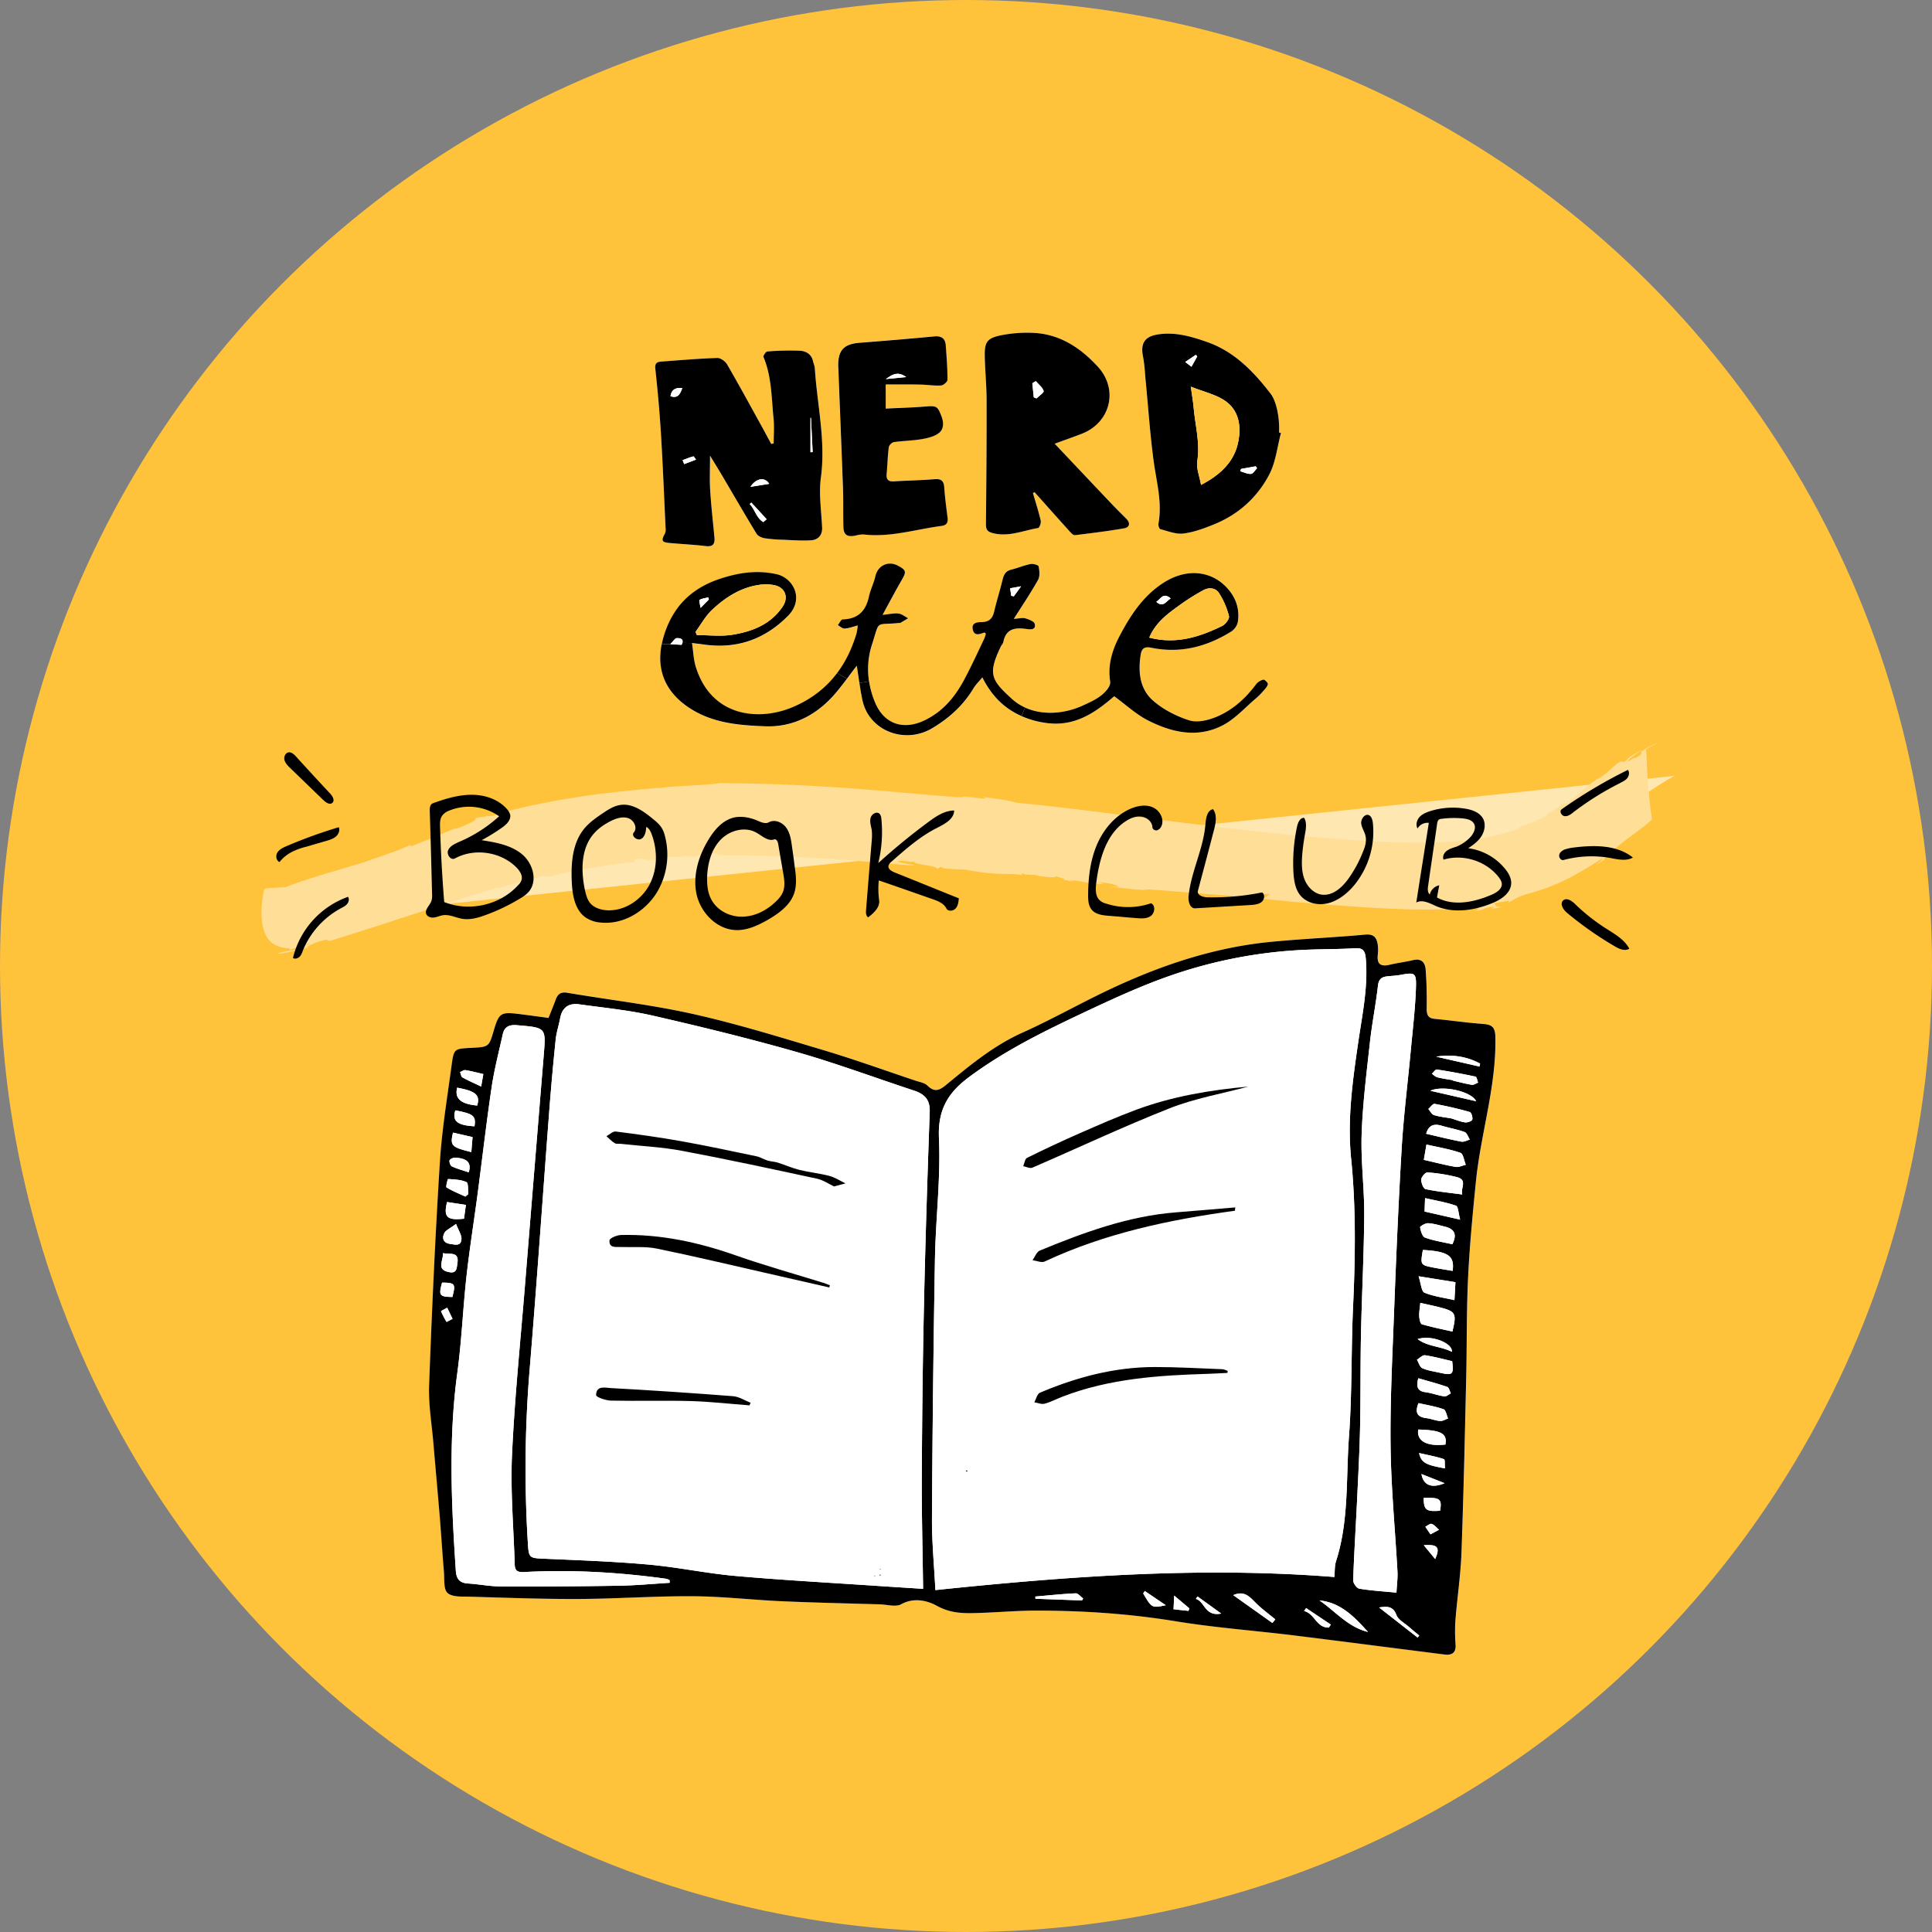 <svg xmlns="http://www.w3.org/2000/svg" viewBox="0 0 1688 1688"><rect x="0" y="0" width="1688" height="1688" fill="#808080" stroke="none"/><defs><style>.cls-6{fill:#ffc23b}.cls-3{fill:#ffdf98}.cls-4,.cls-7{fill:#fff}.cls-5,.cls-6,.cls-7{fill-rule:evenodd}</style></defs><g id="Layer_2" data-name="Layer 2"><g id="Layer_3" data-name="Layer 3"><circle cx="844" cy="844" r="844" fill="#ffc23b"/><path d="M229.76 806.49C303 786.69 372.89 755.76 446.39 737c245.63-62.71 502.38 15 755.35 30.85 52.33 3.28 107 3.45 154.4-19.05 38.64-18.36 69.26-50.37 106.79-70.9" fill="#ffe7b1"/><path class="cls-3" d="M241.93 833.16c4.31.29 11.16-1.46 17.56-3.16a50.61 50.61 0 00-8.16.87 75.26 75.26 0 00-9.4 2.29zM259.63 830h.09l-.23.06zM1441.85 650.81c-1.59 1-3.43 2-5.18 3.16 1.71-1.03 3.53-2.05 5.18-3.16z"/><path class="cls-3" d="M554.11 753.21l.67-2.49c7.28-.82 8.41-.25 9.39.26s1.81 1 8.54.13c2.49-1.9 8.12-2.28 13.68-2.45s11.08.14 13.37-.91c-.09.27 6.56 0 6.19 1.08 1-1 2.68-1.18 4.66-1.22a45.07 45.07 0 006.34-.14c1.51-.56-1.13-.52-2.3-1l9.63-1c3.79.47 4.74 1.52.65 1.85 6.29-.12 18.6 0 33.94.2s33.77.94 52.29 2.07l13.85.82 13.62 1c8.92.58 17.52 1.37 25.37 2s15 1.31 21 1.8l14.4 1.14c-3.4-1.78-12-1.6-15-4.07 7.39-.56 10.67 1.39 14 .45 2.47 3.54 15.92 2.39 21.08 6.27l2.29-1.6 3.5 1.53c16.11.83 18 .82 19.35 1.05s2.25.69 16.44 2.61c16.51 1.77 24.66.21 33.73 2.36-1.36-.2-4.86-1.8-.52-1.71.52 1.71 11.54.35 13.42 2.24 4.2.33 17.79 2.4 13.47-.43 2.17 1.41 14.24 3.49 6.89 3.47 4.08.62 8 1.47 11 1.39l-5.18-1.32c13.89 1.56 21.2 4.29 30.5 3.54l-5-1.57c8.31 1 15.27 1.78 18.23 4.39l-8.61-.5c13.75 1.83 22.1 2.82 33.74 3.22l-4.09-.62c7.45-.08 30.42 2 53.33 3.84 11.46.89 22.89 1.76 32.34 2.27s16.9.73 20.37.43l-6.07-2.41c3.95 0 7.9-.06 11.86-.13-1.38-.17-6.26 4.89-7.36 4.2l14 1.39 9.92 1 11.49 1 12.72 1.12 13.67 1c4.68.34 9.45.77 14.29 1.06l14.61.94c19.5 1.3 39.47 2 56.16 1.93 4.18 0 8.17-.13 11.86-.18l10.26-.4c6.25-.38 11.14-.59 14.28-.84 10.18-.14 2.12 2.49 2 2.77 6.14-.94 7.43-1.63 8.48-2.13s1.89-.88 7.15-1.56c1.46-.06 1.37.26.71.72a12.4 12.4 0 01-2.68 1.16c2.3-.4 4.55-.72 6.25-1s2.87-.54 3-1c-5.9.44-3.8-2.08-6.45-3l6.71-1.11 3.36-.58 3.36-.69-.31 1.43c1.5-.31 3.22-1.63 6.18-3.14a55.26 55.26 0 015.52-2.52c1.12-.43 2.36-.85 3.73-1.26s2.86-.83 4.5-1.27a178.21 178.21 0 0033.14-13 302.81 302.81 0 0029.86-17.84c.16.85-3.34 3.87-7.11 6.81l4.42-2.87a28.6 28.6 0 014.38-2.48c-2.61.92-.82-.58 1.14-2.08s4-3 2.15-2.07c11.2-11.83 28.4-21.49 37.52-30.74-.2-.75-.75-4.67-1.42-10.23s-1.39-12.69-2-19.94-1-14.56-1.18-20.23-.44-9.81-.89-10.56a89.22 89.22 0 019.65-5.1c-.73-.06-3.18 1-6 2.42a54.13 54.13 0 00-7.72 4.78l.28 2c-2.32 1.6-3.51 2.48-4.35 2.92a3 3 0 01-1.5.51 3.62 3.62 0 00-1.52.41 28 28 0 00-4.27 2.64c-.64-.46.91-2.16 3.71-4.32 1.38-1.08 3-2.29 4.8-3.53s3.76-2.48 5.64-3.68c-1.73 1-3.49 2-5.19 2.92s-3.24 1.86-4.68 2.74a35.23 35.23 0 00-3.71 2.56 8.71 8.71 0 00-2.14 2.44c-6.3 3.6-.46-2-7.91 2.46-2.36 2-5 4.42-7.61 6.78a50.94 50.94 0 01-8.45 6.3l-.06-.29c-1.77 1.07-3.32 2.1-4.78 3.13s-2.81 2.08-4.06 3.08c-2.47 2-4.69 4-6.78 5.91s-4.21 3.82-6.47 5.55c-1.14.88-2.34 1.75-3.62 2.61s-2.63 1.6-4.11 2.38l.89-1.23a27.43 27.43 0 00-3.71 2.12c-1.36.84-2.86 1.85-4.44 2.91s-3.26 2.08-5 3.11c-.86.49-1.74 1-2.63 1.45s-1.79.82-2.69 1.18c2.07-.79 4.32-.78.31 1.65-1 .43-2 .91-3 1.31s-1.82.78-2.68 1.18-1.67.78-2.46 1.18-1.59.68-2.36 1c-1.54.65-3 1.28-4.48 1.84a15.34 15.34 0 01-2.27.7c-.77.19-1.55.36-2.35.51-1.73 1.17-3.43 2.44-5.28 3.49-1.86.55-4 1.3-6.53 2l-4 1.1c-1.43.37-2.89.84-4.5 1.17-3.2.7-6.61 1.59-10.41 2.22-1.89.33-3.79.77-5.83 1.06l-6.24.94c-8.6 1.14-18.16 2-28.34 2.46s-21 .46-32 .21-22.15-.76-33.09-1.44c-5.44-.33-10.78-.59-16-1l-15-1.08c-4.82-.33-9.44-.72-13.79-1.09l-12.22-1c-7.56-.65-13.85-1.31-18.46-1.75l1.47-.09c-28.08-2.58-71-7.71-114.33-13.33-21.67-2.77-43.49-5.58-63.57-8s-38.47-4.49-53.28-5.84a123.61 123.61 0 00-15.31-3.11c-5.47-.82-11-1.49-15.76-2.27 5.23 1.25 3.29 2.07-.84 1.51-7.26-.93-11-1.31-13.06-1.43s-2.29 0-2.58.14c-.57.29-1.2.68-16-.66-17.07-1.11-58.11-5.42-99.1-8l-15.32-.89-7.55-.44-7.45-.32-14.39-.64c-4.67-.17-9.19-.26-13.51-.4l-12.3-.36-10.82-.13-9-.16c-2.68-.06-5-.1-6.94-.1-4.13.67-8.51 1.12-13 1.44-2.26.15-4.55.28-6.85.39s-4.62.29-6.94.42c-9.27.57-18.5.9-26.56 2.35l1.59-.64c-8.67 1-37.72 3.17-67 7.46l-21.7 3.47c-7 1.3-13.75 2.65-19.89 3.84l-4.48.89c-1.45.3-2.85.66-4.21 1l-7.53 1.79c-4.59 1.11-8.28 2-10.74 2.73l2.75-.34c-4.27 1.33-7.32 2.27-9.75 2.87a43.55 43.55 0 01-5.93 1.07 81.16 81.16 0 00-13.24 2c1.23.93-1.75 2.73-5.65 4.6a112.28 112.28 0 01-11.51 4.7v-.57c-4.06 1.51-10.64 4.21-17.79 7.21-3.57 1.51-7.32 3.06-11 4.55s-7.25 2.93-10.57 4.14l.09-1.43c-10.71 5.16-31.67 11.88-39.5 14.77-9.12 2.91-20.8 6.23-33.09 9.94s-25.18 7.75-36.88 12.3c-5.52.3-11 .69-16.49.91l-2.15 1s-.77 3.18-1.42 8a85.43 85.43 0 00-.74 17.67c1 12.84 6.18 25.89 24.41 25.75l-.16 1.44 6.57-2.14c8.14-1.72 11.27-4.4 11.15-2.95l-5.42 1.61-5.38 1.6c8.09-2 2.73.32-.11 2 3.37-.87 6.67-1.67 9.41-2.12 1.41-1-1.31-.17-2.63-.06 4.12-1.79 9.69-4.81 15-5.89 8.06-2.5 1.17 1.88 10.59-1 49.61-15.32 95.79-31.6 143.09-45.41 1.23.22-.06.57-1.36 1.19 3.53-1.13 7-2.28 10.35-3.23l10-2.82c6.58-1.69 13-3.29 19.47-5.14a13.13 13.13 0 016.12.65c-.6-.16 3.62-1.23 10.32-2.75l5.44-1.22c1.95-.43 4-.89 6.18-1.25l13.65-2.45c2.34-.4 4.68-.87 7-1.2l6.87-1 12.29-1.72c7.27-.96 12.29-1.39 12.6-1.37z"/></g><g id="Layer_1-2" data-name="Layer 1"><path class="cls-4" d="M973.52 608.29c10.25 7.48 19 15.76 29.35 21 21.08 10.79 43.74 15.94 66 4.14 10.4-5.52 18.74-15 27.92-22.72a69.91 69.91 0 006.91-6.86c1.64-1.86 3.58-3.84 4.14-6.08.26-1-2.76-4.15-3.83-3.94a11.22 11.22 0 00-6.38 3.86c-9.25 12.5-20.63 22.74-34.83 28.64-7.23 3-16.77 5.21-23.74 3-11.36-3.62-22.89-9.57-31.77-17.45-11.39-10.11-12.94-24.91-10.57-39.81.93-5.87 3.47-7.38 9.57-6.13 25.11 5.11 48.23-.92 69.62-14.26a13.41 13.41 0 005.63-8.17c2-11.81-1.94-22.22-10.17-30.72-14-14.44-34.76-15.93-53.51-4.39-18.46 11.36-29.77 28.62-39.55 47.21-6.57 12.5-10.49 25.45-8.26 39.83.33 2.08-1 4.88-2.4 6.7-5.51 7.14-13.18 10.42-21.4 14.19-20.31 9.36-45.52 9.22-61.9-5.55-18.53-16.71-21.35-22-9.79-46.08.6-1.25 1.83-2.34 2.08-3.63 2.29-12 10.55-12.91 20.47-11.48 3.23.47 8.34.88 7-4.51-.53-2.2-5.2-3.94-8.29-4.81-2.54-.7-5.54.18-10 .46 7.82-12.39 15-23 21.2-34.1 1.74-3.13 1.23-7.95.49-11.75-.23-1.17-4.86-2.51-7.13-2.05-5.7 1.13-11.13 3.51-16.79 4.88-4.91 1.18-6.56 4.39-7.63 8.85-2.23 9.3-5.15 18.44-7.32 27.75-1.42 6.07-4.39 9.12-10.9 9.24-3.69.08-9.09.4-7.83 6.34 1.32 6.21 6 4.22 10 2.78.26-.1.73.4 1.43.81A29.52 29.52 0 01860 558c-5.66 11.79-11.09 23.71-17.21 35.26-8 15.11-18.35 27.93-34.3 35.85-18.92 9.39-36.22 3.79-44.17-15.85-6.62-16.35-7.8-33.56-2.36-50.23 7.12-21.83 1.94-16.48 24-18.71.24 0 .53.11.7 0 2.3-1.35 4.57-2.72 6.86-4.09-2.79-1.42-5.48-3.73-8.38-4-4.11-.45-8.38.59-14 1.12 6.17-11.27 11.26-20.95 16.73-30.42 4.22-7.28 4-8.67-3.35-12.56-8.62-4.56-17.57-.06-19.66 9.28-1.36 6.11-4.4 11.84-5.7 18-2.7 12.6-9.76 19.3-22.9 19.7-1.44 0-2.78 3.27-4.16 5 1.95 1 3.95 3 5.85 3 3.57-.17 7.09-1.55 11.57-2.65a64.23 64.23 0 01-1.15 6.94c-8.85 29.89-26.58 52-55.8 64.37-29.45 12.43-71.18 8.65-84.63-35.59-1.92-6.29-2.12-13.07-3.23-20.43 4.39.55 7.14.84 9.88 1.25 28.85 4.2 53.33-4.25 73.86-24.93 14.6-14.71 4.76-33.18-10-36.46-17.18-3.82-33.2-1.35-49.54 4.09-24.71 8.24-40.74 23.93-48.64 49.06-9.44 30.07 1.79 52.22 26.48 66.33 19.24 11 40.74 12.56 61.72 13.37 25.43 1 46.56-10.63 62.81-30.35 6-7.31 11.58-15 17.33-22.53 1.63 10.08 2.79 20.22 4.93 30.14 5.77 26.83 36.9 38.63 60.68 24.62 15-8.83 27.43-20.17 36.46-35.17 1.93-3.19 4.72-5.87 7.61-9.41 11.89 23.65 30 35.79 54.82 39.64 25.83 3.88 44.18-9.33 60.41-23.35zm-353.15-210.2c4 6.64 7.29 11.88 10.43 17.2 10.06 17 20 34.21 30.25 51.12 1.22 2 4.43 3.39 6.94 3.83a124.87 124.87 0 0016.08 1.38c8.15.35 16.34 1 24.45.5 6.89-.43 10.06-5.19 9.78-11.18-.68-14.53-3-29.35-1.08-43.57 4.37-32.44-3.34-63.88-5.31-95.76-.13-2.06-1.14-4.05-1.59-6.11-1.33-6-6.11-8.75-11.24-9a238.35 238.35 0 00-28.65.63c-1.29.09-3.8 3.79-3.36 4.82 7.22 17.2 7 35.6 8.79 53.62.73 7.23.12 14.59.12 21.89l-2.16.45c-2.94-5.48-5.82-10.91-8.82-16.36-9.84-17.79-19.53-35.67-29.75-53.24-1.57-2.7-5.73-5.65-8.59-5.55-16.35.55-32.68 1.95-49 3.17-3.69.27-5.58 1.51-5.07 6.25 2 18.84 3.75 37.73 4.9 56.63 1.68 27.58 2.78 55.19 4.07 82.78a9 9 0 01-.59 4.59c-3.46 6.29-2.85 7.64 4.44 8.27 10.46.91 21 1.44 31.38 2.67 6.43.75 8-2.19 7.43-7.66-1.28-13.74-2.87-27.46-3.72-41.24-.6-9.4-.13-18.87-.13-30.13zm282.1 32.71l1.4-.85c10.36 11.61 20.69 23.23 31.12 34.78 1.12 1.25 2.94 3 4.24 2.81 14.35-1.75 28.72-3.48 42.95-6 4.83-.85 5.55-4.6 1.83-8.36-4.11-4.16-8.3-8.25-12.33-12.49-16.35-17.21-32.64-34.48-50.21-53.05 9.38-3.44 16.58-5.93 23.68-8.7 25.12-9.78 32.24-38.63 14.1-58.48-15.37-16.8-33.68-28.86-57.27-29.7a116.59 116.59 0 00-27.72 2.24c-11.78 2.46-14 5.88-13.86 17.77.2 13 1.56 26 1.59 38.94.08 35.77-.18 71.54-.57 107.31 0 4.56.31 7.2 5.51 8.62 14 3.84 26.83-2.11 40.06-4.31 1.16-.2 2.77-4.49 2.31-6.46-1.89-8.1-4.49-16.05-6.83-24.07zm216.71-52.52l-1.7-.46c.68-12.3-2.2-27.19-7.28-33.79-15-19.5-31.81-37-55.8-45.34-14-4.86-28.16-9-43.26-6.43-11.23 1.89-14.75 7.94-12.48 19.26 1.42 7.06 1.64 14.35 2.35 21.55 2.25 23.22 3.83 46.54 6.93 69.65 2.45 18.26 7.65 36.17 4.19 54.88-.27 1.48.73 4.45 1.66 4.69 6.67 1.71 13.68 4.61 20.19 3.82 9.09-1.11 18.09-4.48 26.69-8 21.34-8.66 37.93-23.6 48.37-43.75 5.64-10.83 6.9-23.97 10.14-36.08zM773.84 335.9c10.76 0 20.76-.12 30.76.05 5.84.1 11.71 1.13 17.5.74 2.07-.14 5.64-3.24 5.63-5 0-10-.79-20.06-1.53-30.07-.45-6.05-3.81-8.36-10-7.78q-32.46 3-65 5.53c-13.9 1.06-19.11 6.36-18.93 20.09 0 1.4.12 2.81.17 4.21 1.36 34.55 2.81 69.1 4 103.65.39 11 .05 22 .34 33 .18 6.8 3.31 8.91 10 7.62 2.74-.53 5.62-1.25 8.33-1 23 2.53 45-4.61 67.37-7.53 4.58-.6 5.84-3 5.31-7.25-1.11-8.8-2.3-17.6-2.91-26.43-.4-5.76-2.71-7.59-8.45-7.14-11.88.95-23.8 1.16-35.7 1.88-5.12.3-6.6-1.95-6.15-6.72.72-7.68.86-15.42 1.84-23.07.22-1.72 2.72-4.24 4.45-4.5 8.09-1.17 16.36-1.21 24.4-2.6 5.32-.93 11.31-2.31 15.25-5.6s4.17-8.6 1.85-14.6c-3-7.77-3.89-9.17-12.63-8.41-11.7 1-23.46 1.3-36 1.94z"/><path d="M1103.93 593.83c1.07-.19 4.09 2.94 3.83 3.94-.55 2.25-2.47 4.24-4.13 6.08a63.92 63.92 0 01-6.92 6.85c-9.18 7.78-17.51 17.21-27.9 22.74-22.22 11.79-44.88 6.63-66-4.13-10.28-5.27-19.09-13.56-29.33-21-16.25 14-34.56 27.23-60.43 23.21a79.67 79.67 0 01-20.56-5.86l3.13-7.44c15.4 7 34.53 5.53 50.56-1.84 8.21-3.8 15.88-7.08 21.37-14.22 1.43-1.81 2.76-4.61 2.43-6.67-2.25-14.41 1.69-27.38 8.25-39.87 9.77-18.57 21.08-35.82 39.54-47.2 18.75-11.54 39.54-10.06 53.5 4.38 8.26 8.51 12.12 18.94 10.21 30.73a13.51 13.51 0 01-5.64 8.18c-21.41 13.34-44.51 19.38-69.64 14.26-6.08-1.25-8.62.26-9.58 6.12-2.36 14.92-.81 29.7 10.57 39.83 8.88 7.85 20.42 13.82 31.8 17.43 7 2.25 16.51 0 23.73-3 14.19-5.89 25.57-16.13 34.82-28.63a11.39 11.39 0 016.39-3.89zm-36-47c2.8-1.4 6.41-6.23 5.82-8.52a69 69 0 00-8.7-20.15c-2.94-4.5-8.69-5.34-13.85-2.4a196.59 196.59 0 00-17.83 11c-11.32 8.18-23.18 15.91-29.26 30.32 23.21 6.05 43.89-.47 63.82-10.23zm-45.1-24c-6.67-5.6-8.59.37-12.57 3 6.05 5.32 8.33-.32 12.57-3.01z"/><path d="M907.46 494.85c.74 3.8 1.25 8.63-.48 11.76-6.23 11.13-13.37 21.7-21.22 34.12 4.49-.3 7.48-1.18 10-.48 3.09.88 7.77 2.62 8.29 4.83 1.33 5.38-3.8 5-7 4.49-9.91-1.43-18.16-.55-20.45 11.46-.26 1.33-1.47 2.4-2.1 3.65-11.53 24.1-8.73 29.37 9.8 46.1a43.74 43.74 0 0011.35 7.4l-3.13 7.44c-14.59-6.33-25.94-17.24-34.23-33.78-2.91 3.53-5.71 6.22-7.63 9.39-9 15-21.48 26.35-36.48 35.19-23.76 14-54.9 2.21-60.65-24.61-1.07-5-1.91-10.06-2.65-15.11l8.44-1.33a80.35 80.35 0 005 17.84c7.92 19.64 25.24 25.24 44.14 15.84 16-7.92 26.31-20.74 34.31-35.85 6.12-11.53 11.57-23.47 17.21-35.26a25.38 25.38 0 001.36-4.46c-.7-.41-1.14-.92-1.44-.81-4 1.43-8.69 3.42-10-2.8-1.26-5.94 4.12-6.27 7.81-6.34 6.52-.11 9.51-3.17 10.91-9.25 2.17-9.28 5.08-18.42 7.33-27.75 1.07-4.45 2.73-7.66 7.63-8.84 5.63-1.36 11.09-3.76 16.76-4.86 2.26-.48 6.9.85 7.12 2.02zM885.79 521c2.07-2.88 4.17-5.71 6.38-8.73-3.61.62-6.27 1.1-9.62 1.69.3 2.06.63 4.35 1 6.63.73.09 1.45.24 2.24.41z"/><path d="M793.45 540.18c-2.28 1.36-4.53 2.72-6.85 4.09-.15.11-.44 0-.7 0-22.07 2.21-16.87-3.1-24 18.71a69.32 69.32 0 00-2.61 32.39l-8.44 1.33c-.77-5-1.47-10.06-2.28-15.07q-4.31 5.64-8.57 11.37l-8.66-4.9c7.51-9.91 13.08-21.56 17-34.6a68 68 0 001.14-7c-4.5 1.11-8 2.51-11.57 2.69-1.88.08-3.91-1.91-5.86-3 1.4-1.73 2.73-4.94 4.16-5 13.16-.37 20.2-7.11 22.92-19.68 1.29-6.12 4.31-11.86 5.68-18 2.1-9.32 11.05-13.82 19.67-9.29 7.37 3.91 7.56 5.31 3.36 12.57-5.49 9.47-10.58 19.16-16.73 30.44 5.6-.56 9.87-1.59 14-1.15 2.89.37 5.58 2.66 8.34 4.1z"/><path d="M731.37 588.08L740 593c-2.88 3.79-5.75 7.55-8.77 11.2-16.25 19.71-37.4 31.36-62.83 30.36-21-.81-42.48-2.39-61.72-13.37-22.47-12.86-33.82-32.36-28.52-58.48l7.41.11c5 .29 7.48.44 9.91.55a10.48 10.48 0 00.67-1.66l8.47.12c1.11 7.36 1.33 14.18 3.21 20.45 13.48 44.25 55.19 48 84.63 35.59 16.54-6.95 29.29-17.01 38.91-29.79z"/><path d="M678.42 501.67c14.74 3.28 24.58 21.78 10 36.48-20.52 20.67-45 29.11-73.87 24.91-2.73-.41-5.49-.7-9.88-1.25l-8.47-.12c1.06-3.68-2.18-4.31-5-4.16-1.51.07-2.91 2.69-5.56 5.27l-7.41-.11a77.75 77.75 0 012-7.85c7.92-25.13 23.95-40.83 48.64-49.08 16.35-5.42 32.38-7.88 49.55-4.09zM683.8 530c5.56-8.29 2.14-17.06-7.78-18.83a38.79 38.79 0 00-11.12-.37c-17 2-30.77 10.8-42.78 22.07-5.79 5.42-9.69 12.75-14.45 19.24.41.92.78 1.84 1.18 2.76 10.39 0 21 1.33 31.06-.29 17.28-2.83 33.39-8.99 43.89-24.58zm-64.48-6.19c-.19-.63-.37-1.25-.52-1.88-2.58.66-5.38.92-7.63 2.17-.62.37.41 3.65.89 7 3.42-3.45 5.34-5.37 7.26-7.32z"/><path class="cls-5" d="M620.37 398.09c0 11.26-.47 20.73.11 30.13.85 13.78 2.44 27.5 3.72 41.24.52 5.47-1 8.41-7.43 7.66-10.42-1.23-20.92-1.76-31.38-2.67-7.29-.63-7.9-2-4.44-8.27a9 9 0 00.59-4.59c-1.29-27.59-2.39-55.2-4.07-82.78-1.15-18.9-2.89-37.79-4.9-56.63-.51-4.74 1.38-6 5.07-6.25 16.33-1.22 32.66-2.62 49-3.17 2.86-.1 7 2.85 8.59 5.55 10.22 17.57 19.91 35.45 29.75 53.24 3 5.41 5.89 10.88 8.83 16.32l2.16-.45c0-7.3.61-14.66-.12-21.89-1.83-18-1.57-36.42-8.79-53.62-.44-1 2.07-4.73 3.36-4.82a238.35 238.35 0 0128.65-.63c5.13.29 9.91 3 11.24 9 .45 2.06 1.46 4.05 1.59 6.11 2 31.88 9.68 63.32 5.31 95.76-1.92 14.22.4 29 1.08 43.57.28 6-2.89 10.75-9.78 11.18-8.11.49-16.3-.15-24.45-.5a124.87 124.87 0 01-16.06-1.34c-2.51-.44-5.72-1.85-6.94-3.83-10.3-16.91-20.19-34.07-30.25-51.12-3.15-5.29-6.4-10.56-10.44-17.2zM708.54 365l-.42.08v30.05L710 395q-.72-15-1.46-30zm-52.9 60.37l16.41-2.64c-3.7-6.11-11.23-5.19-16.41 2.64zm11.3 30.76l2.88-2.47-13.36-14.55-1.46 1.24c4.64 4.75 5.76 12.26 11.94 15.78zM596.15 339c-5.94-.39-9.4 1.24-10.33 7.18 6.18 2.01 8.34-1.4 10.33-7.18zm.27 63.11c.45 1.14.9 2.27 1.34 3.41l10.33-3.92c-.79-1-1.84-2.95-2.32-2.82-3.19.81-6.25 2.12-9.35 3.28zM902.47 430.8c2.34 8 4.94 16 6.83 24.08.46 2-1.15 6.26-2.31 6.46-13.23 2.2-26 8.15-40.06 4.31-5.2-1.42-5.56-4.06-5.51-8.62.39-35.77.65-71.54.57-107.31 0-13-1.39-26-1.59-38.94-.19-11.89 2.08-15.31 13.86-17.77a116.59 116.59 0 0127.74-2.22c23.59.84 41.9 12.9 57.27 29.7 18.14 19.85 11 48.7-14.1 58.48-7.1 2.77-14.3 5.26-23.68 8.7 17.57 18.57 33.86 35.84 50.21 53.05 4 4.24 8.22 8.33 12.33 12.49 3.72 3.76 3 7.51-1.83 8.36-14.23 2.49-28.6 4.22-42.95 6-1.3.16-3.12-1.56-4.24-2.81-10.43-11.55-20.76-23.17-31.12-34.78zM905 333l-3.05 1.86q.63 6.15 1.25 12.28l2.4 1c2.22-2.23 6.67-5.17 6.23-6.55-1.09-3.23-4.45-5.74-6.83-8.59zM1119.18 378.28c-3.24 12.11-4.5 25.25-10.14 36.11-10.44 20.15-27 35.09-48.37 43.75-8.6 3.49-17.6 6.86-26.69 8-6.51.79-13.52-2.11-20.19-3.82-.93-.24-1.93-3.21-1.66-4.69 3.46-18.71-1.74-36.62-4.19-54.88-3.1-23.11-4.68-46.43-6.93-69.65-.71-7.2-.93-14.49-2.35-21.55-2.27-11.32 1.25-17.37 12.48-19.26 15.1-2.55 29.3 1.57 43.26 6.43 24 8.37 40.8 25.84 55.8 45.34 5.08 6.6 8 21.49 7.28 33.79zm-78.75-40.46c1.11 8.12 2 13.19 2.46 18.31 1.36 15.53 5.7 30.75 3.18 46.75-1 6.28 2 13.17 3.28 20.79 15.92-8.29 27.93-19.14 31.93-35.14 3.36-13.49 2.33-28.73-10.24-37.84-8.3-6.02-19.32-8.31-30.61-12.87zm57.85 71.29c-.36-.58-.73-1.15-1.1-1.72l-12.91 2.32-.57 2.05c3.1.86 6.28 2.53 9.3 2.29 1.88-.16 3.53-3.2 5.28-4.94zM1046 311.44l-1.2-1.43-9.28 6.22 5.46 4.19zM773.84 335.9V357c12.54-.64 24.3-.92 36-1.94 8.74-.76 9.61.64 12.63 8.41 2.32 6 2 11.34-1.85 14.6s-9.93 4.67-15.25 5.6c-8 1.39-16.31 1.43-24.4 2.6-1.73.26-4.23 2.78-4.45 4.5-1 7.65-1.12 15.39-1.84 23.07-.45 4.77 1 7 6.15 6.72 11.9-.72 23.82-.93 35.7-1.88 5.74-.45 8.05 1.38 8.45 7.14.61 8.83 1.8 17.63 2.91 26.43.53 4.24-.73 6.65-5.31 7.25-22.4 2.92-44.32 10.06-67.37 7.53-2.71-.3-5.59.42-8.33 1-6.71 1.29-9.84-.82-10-7.62-.29-11 0-22-.34-33-1.23-34.55-2.68-69.1-4-103.65-.05-1.4-.15-2.81-.17-4.21-.18-13.73 5-19 18.93-20.09q32.5-2.49 65-5.53c6.18-.58 9.54 1.73 10 7.78.74 10 1.52 20.05 1.53 30.07 0 1.75-3.56 4.85-5.63 5-5.79.39-11.66-.64-17.5-.74-10.1-.26-20.1-.14-30.86-.14zm.1-4.7c5.4-.54 10.8-1.06 17.83-1.74-7.84-5.72-12.77-1.68-17.83 1.74z"/><path class="cls-6" d="M607.69 552.09c4.76-6.46 8.69-13.82 14.44-19.23 12-11.28 25.81-20.07 42.78-22.08a38.84 38.84 0 0111.13.39c9.96 1.83 13.33 10.55 7.78 18.83-10.49 15.62-26.59 21.78-43.89 24.57-10.09 1.63-20.68.3-31 .3zM1004.14 557.08c6.08-14.4 18-22.14 29.25-30.32a196.07 196.07 0 0117.83-11c5.18-2.95 10.92-2.11 13.88 2.4a68.8 68.8 0 018.68 20.16c.58 2.25-3 7.11-5.81 8.49-19.97 9.84-40.6 16.35-63.83 10.27z"/><path class="cls-7" d="M1022.87 522.84c-4.25 2.67-6.53 8.31-12.57 3 3.96-2.61 5.89-8.6 12.57-3zM883.54 520.59c-.33-2.28-.66-4.55-.95-6.61l9.6-1.72-6.38 8.74zM619.33 523.82l-7.23 7.31c-.48-3.38-1.51-6.67-.89-7 2.24-1.26 5-1.53 7.61-2.17zM595.54 563.39c-2.43-.13-4.9-.26-9.92-.55 2.64-2.61 4.06-5.21 5.59-5.27 3.18-.16 6.94.66 4.33 5.82zM708.54 365l1.5 30-1.92.13v-30.05zM655.64 425.37c5.18-7.83 12.71-8.75 16.41-2.64zM666.94 456.13c-6.18-3.52-7.3-11-11.92-15.78l1.44-1.24 13.36 14.55zM596.15 339c-2 5.83-4.19 9.24-10.33 7.18.93-5.99 4.39-7.62 10.33-7.18zM596.42 402.06c3.1-1.16 6.16-2.47 9.35-3.33.48-.13 1.53 1.83 2.32 2.82l-10.33 3.92c-.44-1.14-.89-2.27-1.34-3.41zM905 333c2.43 2.81 5.79 5.32 6.83 8.56.44 1.38-4 4.32-6.23 6.55l-2.4-1q-.61-6.14-1.25-12.28z"/><path class="cls-6" d="M1040.43 337.82c11.29 4.56 22.31 6.85 30.61 12.87 12.57 9.11 13.6 24.35 10.24 37.84-4 16-16 26.85-31.93 35.14-1.33-7.62-4.27-14.51-3.28-20.79 2.52-16-1.82-31.22-3.18-46.75-.45-5.13-1.35-10.19-2.46-18.31z"/><path class="cls-7" d="M1098.28 409.11c-1.75 1.74-3.4 4.78-5.28 4.94-3 .24-6.2-1.43-9.3-2.29l.57-2.05 12.91-2.32c.37.61.74 1.14 1.1 1.72zM1046 311.44l-5 9-5.46-4.19 9.28-6.22zM773.94 331.2c5-3.42 10-7.46 17.83-1.74-7.03.68-12.43 1.2-17.83 1.74z"/><path class="cls-4" d="M479.25 889.39c-9-1.21-17.33-2.44-25.73-3.49-15.88-2-17.45-.9-22 14.41-4.25 14.38-4.25 14.38-20 15.19-14.47.77-14.9.72-16.8 14.91-3.82 28.31-8.53 56.61-10.31 85.08-4.05 64.87-7 129.82-9.39 194.8-.63 16.76 2.32 33.68 3.74 50.54 1.8 21.52 3.8 43 5.57 64.54 1.31 15.9 2.27 31.86 3.63 47.77.54 6.45-.49 15.34 3.2 18.63 4.2 3.71 12.86 3 19.61 3.21 31.64.9 63.31 2.11 95 2 33.27-.15 66.56-2.6 99.83-2.38 26 .16 51.94 3.22 77.94 4.37 28.5 1.27 57 1.85 85.56 2.72 6.22.18 13.69 2.49 18.42-.12 11.28-6.22 23.13-3 31.22 1.42 10.26 5.67 20 6.51 30.34 6.36 18.83-.29 37.65-2.19 56.47-2.2 40.89 0 81.51 2.73 122 9.35 34.06 5.57 68.6 8.09 102.89 12.3 44 5.42 87.86 11.18 131.82 16.71 6.45.81 10.15-1.47 9.58-9a141.71 141.71 0 01-.06-21.61c1.55-19.41 4.48-38.72 5.21-58.11 1.86-51.13 2.94-102.31 4.15-153.47.66-29.16.24-58.37 1.65-87.49 1.35-27.86 4-55.68 6.81-83.43 4.23-42.37 18-83.45 17-126.62-.2-8.64-3.19-10.65-10.81-11.21-14-1-28-3.11-42.06-4.42-6.34-.59-7.18-4-7.11-9.55.16-11.26-.06-22.55-.94-33.77-.48-6-3.86-9.73-11-8-6.68 1.66-13.57 2.43-20.25 4-7.76 1.86-11.58-.27-10.53-8.78a32.62 32.62 0 00.1-7.52c-.75-6.48-2.64-10.81-11.11-10-27.48 2.51-55.09 3.68-82.57 6.34-50 4.86-96.9 20.77-142 42.15-25.22 12-49.58 25.77-75 37.21-24.48 11-44.78 27.64-65.09 44.38-6.22 5.13-10.67 8.79-17.82 1.82-2.47-2.44-6.8-3.09-10.38-4.28-27-9.07-53.9-18.76-81.23-26.91-37.59-11.23-75.18-22.86-113.43-31.41-36.09-8.06-73-12.26-109.52-18.47-5.55-.93-8.27.89-10.08 5.66-2.16 5.56-4.39 10.98-6.52 16.37z"/><path class="cls-5" d="M479.25 889.39c2.13-5.36 4.36-10.81 6.42-16.32 1.81-4.77 4.53-6.59 10.08-5.66 36.51 6.21 73.43 10.41 109.52 18.47 38.25 8.55 75.84 20.18 113.43 31.41 27.33 8.15 54.18 17.84 81.23 26.91 3.58 1.19 7.91 1.84 10.38 4.28 7.15 7 11.6 3.31 17.82-1.82 20.31-16.74 40.61-33.39 65.09-44.38 25.45-11.44 49.81-25.25 75-37.21 45.11-21.38 92-37.29 142-42.15 27.48-2.66 55.09-3.83 82.57-6.34 8.47-.78 10.36 3.55 11.11 10a32.62 32.62 0 01-.1 7.52c-1 8.51 2.77 10.64 10.53 8.78 6.68-1.61 13.57-2.38 20.25-4 7.15-1.77 10.53 2 11 8 .88 11.22 1.1 22.51.94 33.77-.07 5.53.77 9 7.11 9.55 14 1.31 28 3.4 42.06 4.42 7.62.56 10.61 2.57 10.81 11.21 1 43.17-12.75 84.25-17 126.62-2.78 27.75-5.46 55.57-6.81 83.43-1.41 29.12-1 58.33-1.65 87.49-1.21 51.16-2.29 102.34-4.15 153.47-.73 19.39-3.66 38.7-5.21 58.11a141.71 141.71 0 00.06 21.61c.57 7.5-3.13 9.78-9.58 9-44-5.53-87.86-11.29-131.82-16.71-34.29-4.21-68.83-6.73-102.89-12.3-40.51-6.62-81.13-9.38-122-9.35-18.82 0-37.64 1.91-56.47 2.2-10.36.15-20.08-.69-30.34-6.36-8.09-4.47-19.94-7.64-31.22-1.42-4.73 2.61-12.2.3-18.42.12-28.54-.87-57.06-1.45-85.56-2.72-26-1.15-52-4.21-77.94-4.37-33.27-.22-66.56 2.23-99.83 2.38-31.66.14-63.33-1.07-95-2-6.75-.18-15.41.5-19.61-3.21-3.69-3.29-2.66-12.18-3.2-18.63-1.36-15.91-2.32-31.87-3.63-47.77-1.77-21.52-3.77-43-5.57-64.54-1.42-16.86-4.37-33.78-3.74-50.54 2.4-65 5.34-129.93 9.39-194.8 1.78-28.47 6.49-56.77 10.31-85.08 1.9-14.19 2.33-14.14 16.8-14.91 15.78-.81 15.78-.81 20-15.19 4.54-15.31 6.11-16.38 22-14.41 8.5 1.05 16.85 2.23 25.83 3.44zm686.6 488.45c.47-4.92.1-9.54 1.42-13.61 11.51-35.67 8.67-72.86 11.38-109.36 2.77-37.49 1.82-75.28 3.54-112.86 2-43.32 2.66-86.56-1.68-129.75-3.42-34.09 1.26-67.7 6.16-101.27 3.51-24.22 8.74-48.21 6.7-73-.53-6.36-1.77-10-9.28-9.5-13.46.82-26.95.73-40.42 1.22a413.65 413.65 0 00-120.87 22.64c-26.57 9.23-52.28 21.18-77.76 33.21-34 16.06-67.65 32.7-98.2 55.36-18.9 14-27.54 29-26.44 53.56 1.58 35-2.86 70.18-3.49 105.28q-2 113.54-2.62 227.1c-.12 20.27 1.85 40.57 3 62.39 116.84-12.16 232.87-20.61 348.56-11.41zm-359.33 10.33c-.44-34.18-1.31-66.49-1.15-98.79.25-50.22.8-100.44 1.92-150.62 1.23-55.87 3.06-111.72 5-167.54.37-10.5-4.65-15.36-13.7-18.35-34-11.18-67.66-23.75-102.07-33.57-41.68-11.91-83.87-22.21-126.14-31.9-21.07-4.84-42.79-6.85-64.26-9.9-9.27-1.31-15 2.79-16.74 12.22-1.16 6.22-3.23 12.3-3.89 18.57q-3.17 30.93-5.58 62c-5.81 76.1-11 152.25-17.33 228.32a1052.36 1052.36 0 00-1.45 148.66c.86 14.47 1.06 14 15.37 14.65 30.1 1.32 60.23 2.38 90.21 5.09 25.33 2.25 50.38 7.66 75.7 9.9 41 3.65 82.1 5.88 123.15 8.65 13.72.88 27.44 1.76 40.96 2.61zm-221.41-5.26c0-.83-.08-1.63-.13-2.42a15.71 15.71 0 00-3.48-1.18c-40.52-5.54-81.2-8-122-5.88-5.48.29-9.55.43-9.75-6.37-.94-32-3.82-64.14-2.36-96.07 2.29-50.16 7.45-100.19 11.5-150.26q8-99.49 16.22-199c2-24.1 2-23.84-23.4-26-7-.59-11 1.47-12.44 8.09-3.39 15.34-7.39 30.61-9.68 46.11-4.61 31.05-8.17 62.23-12.28 93.36-3.18 24-7 47.87-9.7 71.9-3.11 28-4.22 56.31-8 84.24-7.81 57.63-5.19 115.18-1.32 172.85.48 7.2 3.22 10.75 10.6 11.24 9.69.6 19.32 2.55 29 2.59q51.36.18 102.73-.65c14.79-.23 29.63-1.65 44.49-2.55zm635 8.59c.38-7.16 1.18-12.76.88-18.29-2-36-5.5-72-6-108-.53-38.21 1.38-76.48 2.85-114.7 1.89-49.21 3.92-98.44 6.84-147.6 1.7-28.49 5.31-56.84 7.95-85.26 1.67-18.06 3.85-36.1 4.48-54.21.5-13.75-.76-14-13.87-11.56-3.71.66-7.5.77-11.23 1.19-4.9.56-7.45 2.51-8.08 8.22-1.86 16.49-5.16 32.83-7 49.32-2.93 26.79-6.34 53.62-7.25 80.5-.81 23.45 2.41 47 2.26 70.51-.23 34.74-2.1 69.46-2.83 104.2-.59 27.58-.23 55.16-.83 82.73-.49 22-1.71 43.92-2.76 65.84-1.08 22.14-2.51 44.26-3.22 66.44-.07 2.46 3.18 6.88 5.42 7.25 10.13 1.66 20.44 2.25 32.36 3.42zm57.49-347.86c-1.7-5.74 4.92-12.63-4.6-15.17a145.48 145.48 0 00-25.85-4.12c-1.73-.15-5.27 3.91-5.38 6.17-.15 2.85 1.87 8 3.77 8.42 9.94 2.15 20.16 3.06 32.03 4.7zm-36.66 94.68c-.44 4.9-1.13 8.31-.94 11.67.14 2.46.92 6.58 2.3 7 8.79 2.58 17.81 4.36 26.69 6.39 3.85-16.06 3-17.52-11.42-21.26-5.11-1.3-10.28-2.35-16.66-3.8zm3.13-124.94c9.55 2.19 18.57 4.54 27.73 6.15 2.78.48 5.94-1.17 8.91-1.84-1.5-3.63-2.21-9.61-4.7-10.47-9.46-3.28-19.52-4.92-29.67-7.24-.95 5.46-1.58 9.02-2.34 13.4zm27.59 106.86l-32.23-5.17c2.16 6.48 2.48 13.23 5.12 14.33 7.87 3.27 16.65 4.33 26.23 6.53.32-6.15.61-11.27.85-15.69zm-3.69-143.1c4.35 1.32 8.17 3 12.11 3.5 2.07.27 5.84-1.07 6.27-2.44.58-1.92-.81-6.25-2.18-6.62a321.705 321.705 0 00-30.71-7.14c-1.51-.28-3.65 2.87-5.51 4.44 1.62 1.85 2.93 4.77 4.94 5.37 4.98 1.54 10.32 2.05 15.05 2.89zm.93 110c4.48-8.76 1.73-13.45-6.45-15.42-4.86-1.18-9.76-2.7-14.68-3-2.42-.11-7.17 2.72-7 3.57.54 3.25 2 8.13 4.29 9 7.47 2.71 15.55 3.94 23.81 5.83zm-25.73 5c-2.2 13.06-2.22 13.12 9.5 15.42 5.48 1.08 11 1.91 16.51 2.86 1.82-13.18-3.83-17.09-26.04-18.33zm25.64 97.15c-8.08-1.85-15.88-4-23.82-5.18-2.08-.31-4.63 2.52-7 3.9 1.54 2.56 2.49 6.42 4.72 7.42 4.8 2.12 10.24 2.84 15.46 4 11.13 2.46 12.03 1.57 10.61-10.19zm7-123.64c-1.6-5.82-1.74-11.57-3.61-12.2-8.58-3-17.64-4.48-27.08-6.64-.21 6.06-.34 9.22-.43 11.74 9.56 2.15 18.59 4.22 31.05 7.05zm-80.5 360.25c-11.74-12.92-23.6-25.67-42.4-27.55 13.83 9.5 25.02 23.33 42.33 27.5zm44.1-199.95c-3.52 8.46-.86 12.17 6.91 13.13 4 .5 7.89 2.17 11.89 2.47 2.27.17 4.67-1.37 7-2.16-1.27-2.8-1.88-7.36-3.89-8.08-6.95-2.51-14.32-3.66-21.98-5.41zm6.71-235.33c10.66 2.45 20.62 4.94 30.7 6.87 2.29.43 4.93-1.13 7.41-1.77-1.48-2.29-2.48-5.88-4.55-6.63-6.44-2.37-13.33-3.47-19.93-5.47-6.87-2.11-11.56-.56-13.7 6.95zm23.58-46.74l-.06.34c5.45 1.23 10.87 2.74 16.39 3.6 1.67.25 3.62-1.21 5.42-1.89-.71-1.83-1.13-5-2.17-5.23-11.22-2.4-22.53-4.51-33.87-6.24-1.22-.19-2.87 2.43-4.33 3.74 1.61 1.07 3.08 2.67 4.84 3.1 4.47 1.09 9.08 1.7 13.71 2.53zM1239.1 1249c-1.5 10.13 7.7 15 23.77 13.1 1.66-9.62-3.6-12.6-23.77-13.1zm.07-44.77c-2.07 7.88-.38 11.26 6.28 12.17 5.56.73 10.93 2.85 16.5 3.66 1.71.26 3.76-1.71 5.66-2.66-1-1.94-1.6-5.07-3.09-5.59-8.18-2.89-16.58-5.09-25.35-7.63zm-832.58-158.76c.88-.73 1.74-1.48 2.61-2.22-.47-3.62.13-9.64-1.64-10.43-4.8-2.2-10.61-2.34-16.07-2.72-.32 0-2.15 6.86-1.34 7.35 5.17 3.16 10.9 5.45 16.44 8.02zm5.2-38.9c.4-4.81.74-8.8 1.09-13.1l-9.28-2.13-7.82-1.78c-2.63 11.44-1.42 12.73 16.01 17.01zM1111.73 1418l2.49-3.14c-5.55-4.6-11.44-8.89-16.58-13.91-5.44-5.33-10.07-11.66-20.13-7.26a7069 7069 0 0034.22 24.31zm-704.67-365.28l-16.44-2.5c-3.3 13.2-.06 16.21 14.79 14.57.43-3.2.9-6.57 1.65-12.07zM1249.67 953l40 9.14c-3.84-8.53-29.01-14.2-40-9.14zm-850.25-2.65c-2.35 9.41 3.08 14.26 17.5 15.59 2.71-9.21-1.08-12.58-17.5-15.63zm-1 119c-5.39 4.08-9.05 5.52-10.27 8.08-2.17 4.59-.75 8.58 5.24 9.4 4.33.6 9.58 2.25 9.78-4.53.13-3.3-2.26-6.58-4.72-12.97zM387 1094.89c.45 6.9-6.08 14.32 5.3 16.57 7 1.4 6.67-3.53 7.34-7.79 1.62-10.34-6.11-7.54-12.64-8.78zm881.48 86.17c1-7.41-17.42-15-29.88-11.1 8.63 6.62 20.21 6.21 29.83 11.1zm-6 101.86c-.28-3 .16-7.74-.86-8.06-6.79-2.25-13.9-3.54-21.76-5.34 1.93 8.41 5.6 10.37 22.61 13.4zm-847.9-298.87c1.36-9.12-.84-10.89-16.76-13.92-2.94 9.15 1.66 13.11 16.76 13.92zm7.72-45.64c-5.92-1.36-10.75-2.67-15.67-3.44-1.42-.24-3.11 1.11-4.68 1.73.69 1.6.92 4 2.12 4.66 5 2.79 10.29 5.08 16.32 7.94.78-4.43 1.24-7.13 1.91-10.89zm523.06 459.91c.34-.57.71-1.12 1-1.68-2.18-1.59-4.43-4.64-6.53-4.54-11.77.52-23.53 1.8-35.29 2.81 0 .64.09 1.28.13 1.94q20.33.7 40.69 1.47zm293.16 32.38l1.5-1.7c-2.92-2.42-5.91-4.8-8.76-7.32-3.93-3.48-9.63-6.37-11.24-10.74-2.94-7.93-8.4-7.43-15.1-6.5zm16.27-507.5l37.88 8.65c.17-.86.34-1.71.52-2.56-11.93-6.44-24.85-8.23-38.4-6.09zm-845.26 101.06c2.62-8.32-1.33-12.29-12-12.81-1.65-.06-4.56 1.33-4.8 2.47-.32 1.61.84 4.63 2.21 5.26 4.67 2.11 9.7 3.45 14.59 5.08zm834.33 284.51c.11 10.55 2.16 12.12 14.34 11.17 1.8-10.34 0-11.71-14.34-11.17zm-857.62-188.14c-3.12 11.26-2.28 12.42 9 12.54 3.02-11.57 2.41-12.44-9-12.54zm632.32 281.87l-18.35-12.42c-.47.72-.94 1.41-1.39 2.12 7.51 12.8 7.51 12.8 19.74 10.3zm223.38-114.63c1.67 9.91 9 12.73 20.21 8zM1161 1422c.59-.84 1.18-1.71 1.78-2.57q-10.82-7.2-21.63-14.47c-.6.88-1.19 1.77-1.77 2.64 9.16 1.97 10.85 14.76 21.62 14.4zm-770.83-267l5.25-2.7c-1.57-3.26-3.14-6.5-4.72-9.75-1.89 1.08-5.5 2.83-5.39 3.1a83.72 83.72 0 004.86 9.35zm635.75 239.12c-.27 5.16-.41 8.21-.6 11.92l13.08 1.41c.25-.74.48-1.46.74-2.18-3.84-3.27-7.7-6.52-13.22-11.18zm41 15.67c-8-5.82-14.32-10.36-20.63-14.91-.49.69-1 1.4-1.5 2.08 7.97 2.37 7.82 15.67 22.21 12.8zm182.89-69.22l7.46-4c-2.11-1.79-4-4.23-6.42-5.11-1.39-.49-3.72 1.56-5.58 2.47zm4.06 21.6c5.19-11.33.83-12.83-9.93-12.06 3.98 4.73 6.45 7.74 9.98 12.03z"/><path class="cls-7" d="M1165.85 1377.84c-115.69-9.2-231.72-.75-348.61 11.42-1.1-21.82-3.07-42.12-3-62.39q.66-113.56 2.62-227.1c.63-35.1 5.07-70.31 3.49-105.28-1.1-24.6 7.54-39.52 26.44-53.56 30.55-22.66 64.18-39.3 98.2-55.36 25.48-12 51.19-24 77.76-33.21a413.65 413.65 0 01120.87-22.64c13.47-.49 27-.4 40.42-1.22 7.51-.46 8.75 3.14 9.28 9.5 2 24.78-3.19 48.77-6.7 73-4.9 33.57-9.58 67.18-6.16 101.27 4.34 43.19 3.66 86.43 1.68 129.75-1.72 37.58-.77 75.37-3.54 112.86-2.71 36.5.13 73.69-11.38 109.36-1.22 4.06-.9 8.68-1.37 13.6zm-75.16-428.49c-33.35 3-66.28 8.53-97.77 20.19-17.07 6.33-33.78 13.67-50.45 21q-22.83 10-45.18 21.15c-1.84.92-2.22 4.77-3.29 7.25 2.69.49 5.9 2.18 8 1.28 40-17.27 79.47-36 120-51.91 22-8.67 45.73-12.79 68.69-18.96zM1079 1057.8c.09-1 .15-1.92.24-2.88-17.3 1.45-34.59 3-51.9 4.33-41.83 3.32-80.6 17.61-118.9 33.4-2.78 1.15-4.23 5.53-6.29 8.39 3.55.47 7.82 2.44 10.57 1.16 52.8-24.71 109.01-36.53 166.28-44.4zm-6.61 141.72c0-.59.09-1.2.13-1.8-1.62-.49-3.21-1.38-4.84-1.43-19.66-.75-39.31-1.92-59-1.91-35 .07-68.25 8.86-100.24 22.47-2.37 1-3.26 5.49-4.84 8.34 3 .48 6.33 2 9 1.22 5.39-1.44 10.44-4.16 15.7-6.18 41.09-15.85 84.24-18.62 127.6-19.93 5.58-.18 11.1-.52 16.53-.78zM806.52 1388.17c-13.53-.85-27.24-1.73-40.94-2.64-41.05-2.77-82.17-5-123.15-8.65-25.32-2.24-50.37-7.65-75.7-9.9-30-2.71-60.11-3.77-90.21-5.09-14.31-.65-14.51-.18-15.37-14.65a1052.36 1052.36 0 011.45-148.66c6.33-76.07 11.52-152.22 17.33-228.32q2.37-31 5.58-62c.66-6.27 2.73-12.35 3.89-18.57 1.76-9.43 7.47-13.53 16.74-12.22 21.47 3 43.19 5.06 64.26 9.9 42.27 9.69 84.46 20 126.14 31.9 34.41 9.82 68 22.39 102.07 33.57 9 3 14.07 7.85 13.7 18.35-2 55.82-3.79 111.67-5 167.54-1.12 50.18-1.67 100.4-1.92 150.62-.18 32.33.69 64.65 1.13 98.82zm-82-263.31c.18-.65.38-1.28.56-1.9-1.91-.72-3.79-1.54-5.73-2.15-25.44-7.92-51.16-15.06-76.27-23.88-32.66-11.51-65.87-18.75-100.56-17.91-3.56.09-9.89 2.74-10 4.62-.6 7.06 5.59 5.7 10.14 5.88 10.38.36 21-.68 31 1.35 31.66 6.44 63.08 14 94.59 21.14q28.17 6.38 56.31 12.85zm14.15-90.92c-4.51-2.17-9-5.17-14-6.5-8.6-2.29-17.57-3.14-26.24-5.28-6.45-1.6-12.6-4.4-19-6.39-2.87-.91-6-.91-8.92-1.79-3.23-1-6.19-3-9.46-3.67-21.78-4.54-43.56-9.25-65.46-13.15-19.14-3.44-38.45-6.1-57.74-8.55-2.48-.31-5.38 2.65-8.08 4.1 2.37 2.06 4.55 4.46 7.18 6.06 1.43.88 3.68.43 5.55.62 17.77 2 35.76 2.78 53.29 6.08 39.44 7.41 78.7 15.89 117.94 24.36 5.54 1.21 10.59 4.76 14.89 6.77 3.38-.86 6.43-1.67 10.09-2.66zm-83.92 193.93c.35-.74.69-1.52 1-2.25-5.1-2-10.08-5.35-15.29-5.75q-53.4-4.18-106.87-7.1c-4.81-.28-12.86-2.49-12.84 6.21 0 1.67 8.37 4.64 12.92 4.74 23.22.5 46.45-.25 69.65.39 17.24.49 34.34 2.46 51.47 3.76z"/><path class="cls-7" d="M585.11 1382.91c-14.86.9-29.7 2.32-44.56 2.54q-51.37.87-102.73.65c-9.68 0-19.31-2-29-2.59-7.38-.49-10.12-4-10.6-11.24-3.87-57.67-6.49-115.22 1.32-172.85 3.8-27.93 4.91-56.21 8-84.24 2.66-24 6.52-47.94 9.7-71.9 4.11-31.13 7.67-62.31 12.28-93.36 2.29-15.5 6.29-30.77 9.68-46.11 1.45-6.62 5.44-8.68 12.44-8.09 25.36 2.17 25.37 1.91 23.4 26q-8.13 99.51-16.22 199c-4 50.07-9.21 100.1-11.5 150.26-1.46 31.93 1.42 64 2.36 96.07.2 6.8 4.27 6.66 9.75 6.37 40.85-2.11 81.53.34 122.05 5.88a15.71 15.71 0 013.48 1.18c.04.8.12 1.6.15 2.43zM1220.08 1391.5c-11.92-1.17-22.23-1.76-32.37-3.47-2.24-.37-5.49-4.79-5.42-7.25.71-22.18 2.14-44.3 3.22-66.44 1-21.92 2.27-43.89 2.76-65.84.6-27.57.24-55.15.83-82.73.73-34.74 2.6-69.46 2.83-104.2.15-23.5-3.07-47.06-2.26-70.51.91-26.88 4.32-53.71 7.25-80.5 1.81-16.49 5.11-32.83 7-49.32.63-5.71 3.18-7.66 8.08-8.22 3.73-.42 7.52-.53 11.23-1.19 13.11-2.43 14.37-2.19 13.87 11.56-.63 18.11-2.81 36.15-4.48 54.21-2.64 28.42-6.25 56.77-7.95 85.26-2.92 49.16-5 98.39-6.84 147.6-1.47 38.22-3.38 76.49-2.85 114.7.51 36 4 72 6 108 .28 5.58-.52 11.18-.9 18.34zM1277.57 1043.64c-11.87-1.6-22.09-2.55-32.06-4.7-1.9-.42-3.92-5.57-3.77-8.42.11-2.26 3.65-6.32 5.38-6.17a145.48 145.48 0 0125.85 4.12c9.52 2.53 2.9 9.43 4.6 15.17zM1240.91 1138.32c6.38 1.45 11.55 2.5 16.63 3.81 14.45 3.74 15.27 5.2 11.42 21.26-8.88-2-17.9-3.81-26.69-6.39-1.38-.43-2.16-4.55-2.3-7-.19-3.37.5-6.78.94-11.68zM1244 1013.38c.72-4.35 1.35-7.94 2.27-13.4 10.15 2.32 20.21 4 29.67 7.24 2.49.86 3.2 6.84 4.7 10.47-3 .67-6.13 2.32-8.91 1.84-9.12-1.61-18.14-3.96-27.73-6.15zM1271.63 1120.24c-.24 4.42-.53 9.54-.88 15.69-9.58-2.2-18.36-3.26-26.23-6.53-2.64-1.1-3-7.85-5.12-14.33zM1267.94 977.14c-4.73-.84-10.07-1.35-15.08-2.89-2-.6-3.32-3.52-4.94-5.37 1.86-1.57 4-4.72 5.51-4.44 10.34 1.88 20.62 4.26 30.71 7.14 1.37.37 2.76 4.7 2.18 6.62-.43 1.37-4.2 2.71-6.27 2.44-3.94-.52-7.76-2.18-12.11-3.5zM1268.87 1087.12c-8.26-1.89-16.34-3.1-23.86-5.82-2.32-.85-3.75-5.73-4.29-9-.15-.85 4.6-3.68 7-3.57 4.92.25 9.82 1.77 14.68 3 8.2 1.94 10.95 6.63 6.47 15.39zM1243.14 1092.09c22.21 1.24 27.9 5.15 26 18.28-5.52-.95-11-1.78-16.51-2.86-11.71-2.3-11.69-2.36-9.49-15.42zM1268.78 1189.24c1.42 11.72.52 12.65-10.61 10.16-5.22-1.18-10.66-1.9-15.46-4-2.23-1-3.18-4.86-4.72-7.42 2.34-1.38 4.89-4.21 7-3.9 7.91 1.14 15.71 3.31 23.79 5.16zM1275.74 1065.6c-12.46-2.83-21.49-4.9-31.12-7.1.09-2.52.22-5.68.43-11.74 9.44 2.16 18.5 3.69 27.08 6.64 1.87.6 2.01 6.38 3.61 12.2zM1195.24 1425.85c-17.31-4.17-28.5-18-42.4-27.55 18.8 1.88 30.66 14.63 42.4 27.55zM1239.34 1225.9c7.62 1.75 15 2.9 21.93 5.36 2 .72 2.62 5.28 3.89 8.08-2.35.79-4.75 2.33-7 2.16-4-.3-7.88-2-11.89-2.47-7.79-.96-10.45-4.67-6.93-13.13zM1246.05 990.57c2.14-7.51 6.83-9.06 13.63-7 6.6 2 13.49 3.1 19.93 5.47 2.07.75 3.07 4.34 4.55 6.63-2.48.64-5.12 2.2-7.41 1.77-10.08-1.93-20.04-4.44-30.7-6.87zM1269.63 943.83c-4.6-.81-9.24-1.44-13.78-2.58-1.76-.43-3.23-2-4.84-3.1 1.46-1.31 3.11-3.93 4.33-3.74 11.34 1.73 22.65 3.84 33.87 6.24 1 .22 1.46 3.4 2.17 5.23-1.8.68-3.75 2.14-5.42 1.89-5.52-.86-10.94-2.37-16.39-3.6zM1239.1 1249c20.17.55 25.43 3.53 23.77 13.1-16.07 1.82-25.27-3.02-23.77-13.1zM1239.17 1204.18c8.77 2.54 17.17 4.74 25.35 7.58 1.49.52 2.08 3.65 3.09 5.59-1.9 1-3.95 2.92-5.66 2.66-5.57-.81-10.94-2.93-16.5-3.66-6.66-.91-8.35-4.29-6.28-12.17zM406.59 1045.47c-5.54-2.57-11.27-4.86-16.44-8-.81-.49 1-7.36 1.34-7.35 5.46.38 11.27.52 16.07 2.72 1.77.79 1.17 6.81 1.64 10.43-.87.73-1.73 1.47-2.61 2.2zM411.79 1006.57c-17.43-4.28-18.64-5.6-16-17l7.82 1.78 9.28 2.13c-.36 4.29-.7 8.28-1.1 13.09zM1111.73 1418c-11.24-8-22.49-16-34.22-24.31 10.06-4.4 14.69 1.93 20.13 7.26 5.14 5 11 9.31 16.58 13.91zM407.06 1052.72c-.75 5.5-1.22 8.87-1.65 12.07-14.85 1.64-18.09-1.37-14.79-14.57zM1249.67 953c11-5 36.16.65 40 9.14zM399.42 950.31c16.42 3.05 20.21 6.42 17.5 15.59-14.42-1.33-19.85-6.18-17.5-15.59zM398.45 1069.33c2.46 6.39 4.85 9.71 4.75 13-.2 6.78-5.45 5.13-9.78 4.53-6-.82-7.41-4.81-5.24-9.4 1.22-2.61 4.88-4.05 10.27-8.13zM387 1094.89c6.58 1.24 14.31-1.56 12.64 8.78-.67 4.26-.3 9.19-7.34 7.79-11.43-2.25-4.9-9.67-5.3-16.57zM1268.43 1181.06c-9.62-4.89-21.2-4.48-29.88-11.1 12.45-3.9 30.83 3.69 29.88 11.1zM1262.47 1282.92c-17-3-20.68-5-22.62-13.4 7.86 1.8 15 3.09 21.76 5.34 1.02.32.58 5.05.86 8.06zM414.58 984.05c-15.1-.81-19.7-4.77-16.76-13.92 15.92 3.03 18.12 4.8 16.76 13.92zM422.3 938.41c-.67 3.76-1.13 6.46-1.91 10.89-6-2.86-11.32-5.15-16.32-7.94-1.2-.67-1.43-3.06-2.12-4.66 1.57-.62 3.26-2 4.68-1.73 4.92.77 9.75 2.08 15.67 3.44zM945.36 1398.32q-20.31-.75-40.64-1.47c0-.66-.09-1.3-.13-1.94 11.76-1 23.52-2.29 35.29-2.81 2.1-.1 4.35 3 6.53 4.54-.34.56-.71 1.11-1.05 1.68zM1238.52 1430.7l-33.6-26.26c6.7-.93 12.16-1.43 15.1 6.5 1.61 4.37 7.31 7.26 11.24 10.74 2.85 2.52 5.84 4.9 8.76 7.32zM1254.79 923.2c13.55-2.14 26.47-.35 38.4 6.09-.18.85-.35 1.7-.52 2.56zM409.53 1024.26c-4.89-1.63-9.92-3-14.56-5.08-1.37-.63-2.53-3.65-2.21-5.26.24-1.14 3.15-2.53 4.8-2.47 10.64.55 14.59 4.49 11.97 12.81zM1243.86 1308.77c14.34-.54 16.11.83 14.34 11.17-12.2.95-14.2-.62-14.34-11.17zM386.24 1120.63c11.41.1 12 1 9 12.54-11.24-.12-12.12-1.28-9-12.54zM1018.56 1402.5c-12.23 2.45-12.23 2.45-19.74-10.3.45-.71.92-1.4 1.39-2.12zM1241.94 1287.87l20.21 8c-11.15 4.73-18.54 1.91-20.21-8zM1161 1422c-10.77.37-12.46-12.42-21.62-14.4.58-.87 1.17-1.76 1.77-2.64q10.8 7.26 21.63 14.47c-.6.85-1.19 1.72-1.78 2.57zM390.17 1155a83.72 83.72 0 01-4.86-9.35c-.11-.27 3.5-2 5.39-3.1 1.58 3.25 3.15 6.49 4.72 9.75zM1025.92 1394.09c5.52 4.66 9.38 7.9 13.22 11.15-.26.72-.49 1.44-.74 2.18l-13.08-1.41c.19-3.71.33-6.76.6-11.92zM1067 1409.76c-14.36 2.87-14.21-10.43-22.13-12.83.52-.68 1-1.39 1.5-2.08 6.28 4.55 12.56 9.09 20.63 14.91zM1249.86 1340.54l-4.54-6.64c1.86-.91 4.19-3 5.58-2.47 2.42.88 4.31 3.32 6.42 5.11zM1253.92 1362.14c-3.53-4.29-6-7.3-9.93-12.06 10.76-.77 15.12.73 9.93 12.06z"/><path class="cls-5" d="M1090.69 949.35c-23 6.17-46.73 10.29-68.71 18.94-40.53 16-80 34.64-120 51.91-2.08.9-5.29-.79-8-1.28 1.07-2.48 1.45-6.33 3.29-7.25q22.35-11.08 45.18-21.15c16.67-7.31 33.38-14.65 50.45-21 31.51-11.64 64.44-17.17 97.79-20.17zM1079 1057.8c-57.31 7.87-113.52 19.69-166.28 44.4-2.75 1.28-7-.69-10.57-1.16 2.06-2.86 3.51-7.24 6.29-8.39 38.3-15.79 77.07-30.08 118.9-33.4 17.31-1.36 34.6-2.88 51.9-4.33-.05.96-.11 1.92-.24 2.88zM1072.43 1199.52c-5.47.26-11 .6-16.43.78-43.36 1.31-86.51 4.08-127.6 19.93-5.26 2-10.31 4.74-15.7 6.18-2.69.74-6-.74-9-1.22 1.58-2.85 2.47-7.34 4.84-8.34 32-13.61 65.25-22.4 100.24-22.47 19.65 0 39.3 1.16 59 1.91 1.63 0 3.22.94 4.84 1.43-.1.6-.14 1.21-.19 1.8zM724.56 1124.86l-56.28-12.85c-31.51-7.15-62.93-14.7-94.59-21.14-10-2-20.66-1-31-1.35-4.55-.18-10.74 1.18-10.14-5.88.16-1.88 6.49-4.53 10-4.62 34.69-.84 67.9 6.4 100.56 17.91 25.11 8.82 50.83 16 76.27 23.88 1.94.61 3.82 1.43 5.73 2.15-.17.62-.37 1.25-.55 1.9zM738.71 1033.94c-3.66 1-6.72 1.8-10 2.66-4.3-2-9.35-5.56-14.89-6.77-39.24-8.47-78.5-16.95-117.94-24.36-17.53-3.3-35.52-4.12-53.29-6.08-1.87-.19-4.12.26-5.55-.62-2.63-1.6-4.81-4-7.18-6.06 2.7-1.45 5.6-4.41 8.08-4.1 19.29 2.45 38.6 5.11 57.74 8.55 21.9 3.9 43.68 8.61 65.46 13.15 3.27.68 6.23 2.69 9.46 3.67 2.89.88 6 .88 8.92 1.79 6.36 2 12.51 4.79 19 6.39 8.67 2.14 17.64 3 26.24 5.28 4.94 1.33 9.44 4.33 13.95 6.5zM654.79 1227.87c-17.13-1.3-34.23-3.27-51.39-3.76-23.2-.64-46.43.11-69.65-.39-4.55-.1-12.92-3.07-12.92-4.74 0-8.7 8-6.49 12.84-6.21q53.48 2.94 106.87 7.1c5.21.4 10.19 3.75 15.29 5.75-.35.73-.69 1.51-1.04 2.25z"/><path d="M845.6 1285.46a2.87 2.87 0 01-1.76 0 5.17 5.17 0 00.23-.7 3 3 0 011.53.7M768.27 1376.13c.46-.46.91-.3 1.52 0-.61.3-1.06.46-1.52 0M764 1376.43c.45.16.45.61.61 1.07a1.09 1.09 0 01-.61-1.07M768.57 1371.11a1.19 1.19 0 011.07-.46c-.31.3-.46.61-1.07.46"/><g id="Shape_19" data-name="Shape 19"><path d="M462.23 778.79c-2.38 2.89-5.63 5-9 6.92a167.68 167.68 0 01-29.85 14.08c-6.17 2.21-12.63 4-19.21 3-5.73-.87-11.29-4-17.1-3.16-2.62.39-5.08 1.6-7.84 2s-5.73-.59-6.81-3c-1.54-3.69 2.76-7.21 4.27-10.89 1-2.4.9-4.9.79-7.4-.61-24-1.21-47.93-2-72-.1-2.5.31-5.72 2.78-6.52 10.82-3.94 21.94-7.33 33.48-7.41s23.39 3.73 31 12.31a12.42 12.42 0 013 5c.91 4.83-3.51 8.92-7.43 11.59a164.94 164.94 0 01-17.48 10.76C433 736 445.89 738.18 455.68 746s14.34 23.17 6.55 32.82m-74.15 9.29c21.79 8.8 48.79 2.78 64.6-14.72a10.22 10.22 0 003-4.58c1.09-3.8-1.44-7.73-4.21-10.67-13.67-14-36.91-17.48-54-8.12-3.67 2-7.53-3.57-5.88-7.26s5.89-5.54 9.57-7.22a123.77 123.77 0 0034.93-22.36 45.9 45.9 0 00-43.61-4.95 13.61 13.61 0 00-5.94 4.15c-2.24 2.87-2.21 6.77-2.06 10.38q1 32.7 3.63 65.35M1038.48 783c2.14-21.51 13-41.3 14.7-62.79.47-5.31 1.43-12.16 6.67-13.22 3.84 5.26 2.34 12.42.66 18.75-4.54 17.44-9.21 35-13.89 52.6-.95 3.66 4.27 5.52 8 5.64a215.73 215.73 0 0048.08-4.28c2.72 1.83 2.08 6.31-.48 8.37s-6 2.34-9.2 2.62l-48.83 2.92c-4.59.19-6.11-6.14-5.74-10.61M1193.13 730.74c-.72-3.86-3.37-7.37-3.82-11.24s3.24-8.9 6.79-7.25c2.27 1.16 2.94 3.91 3.33 6.4a73.5 73.5 0 01-18.28 57.11c-5.86 6.23-13.14 11.68-21.54 13.57s-17.95-.34-23.53-7.06c-4.4-5.37-5.56-13-6-20a153.14 153.14 0 013.27-40.61c.84-3.23 2.61-7.34 6.1-7.08 2.55 4.35 1.53 9.81.63 14.72-1 5.75-1.87 11.62-2.32 17.48-.53 7.12-.63 14.5 1.88 21.2s8.2 12.73 15.19 13.68c9.93 1.24 18.35-6.76 24-14.93a108.43 108.43 0 0012.1-22.77c1.77-4.11 3.1-8.76 2.22-13.17M957.75 771.67c-.61 5.31-.77 11.44 3.14 15a13.13 13.13 0 005.55 2.82 61.92 61.92 0 0039.2-.29c4.11 1.78 3.42 8.34-.08 11s-8.53 2.31-12.85 1.94c-8.1-.63-16.06-1.4-24-2-5.45-.46-11.6-1.17-15-5.48-2.79-3.49-3-8.22-3-12.66.06-14.75 1.78-29.84 7.46-43.44S974 712.7 987.52 706.7c6.14-2.63 13.31-4.05 19.55-1.39s10.45 10.4 7.66 16.5a6.29 6.29 0 01-3.88 3.64c-1.8.36-3.94-.94-4-2.75-.21-4.86-4.82-8.55-9.58-9.18s-9.54 1.24-13.6 3.91c-17.32 11.18-23.32 33.68-25.91 54.24M781.26 762.1c18.82 7.54 37.65 15.22 56.47 22.76-.28 3.22-.7 6.57-2.82 8.89s-6.7 2.79-8.07-.08c-2.28-4.49-7.66-6.62-12.45-8.23-15.54-5.45-31.07-10.91-46.59-16.22a73.25 73.25 0 00.33 17.51c.67 6.09-4.68 10.9-9.53 14.73-2-1-2.11-3.81-1.93-6.18 1.63-20.37 3.27-40.75 5-61.13a46.73 46.73 0 000-8.77c-.57-3.59-2-7.14-1-10.8s5.72-6.09 8.07-3.27a7.37 7.37 0 011.27 3.71 115.21 115.21 0 01-2.64 39.05A559.68 559.68 0 01811 718.28c6.74-5 14.17-10.07 22.65-10.15-.09 7.65-8.53 11.91-15.33 15.4-14.71 7.44-27.17 18.54-39.5 29.36a6.79 6.79 0 00-2.62 3.87c-.16 2.65 2.69 4.33 5.1 5.34M693.87 780.44c-3.58 10.72-13.71 17.83-23.61 23.54-8.29 4.67-17.29 8.81-26.76 8.65-16.84-.25-31.09-14.8-34.84-31-3.62-16.4 1.62-33.73 10.33-48 5.06-8.42 12-16.5 21.43-19.14 7-1.82 14.73-.35 21.53 2.56 3.12 1.4 6.81 3 9.79 1.39 5.17-2.86 11.83 0 15.23 4.78s4.21 10.66 5 16.47c.8 5.53 1.59 11.06 2.24 16.59 1.18 8 2.24 16.46-.35 24.22m-9.79-1.25c2-5 1.21-10.62.29-16-1.48-8.56-3-17.26-4.45-25.95-.36-1.94-1.59-4.67-3.5-3.89-5.48 1.9-10.57-3.16-15.7-6-10-5.56-23.31-1.93-31.29 6.48-7.85 8.26-11 20.08-11.59 31.51-.25 7.24.35 14.73 4 21.11 5.42 9.64 16.91 15 28 14.38s21.43-6.34 29.16-14.32a22.47 22.47 0 005.11-7.31M512.6 802.23c-10.28-6.37-12.54-20.05-13.05-32.13-.68-15.82.54-32.84 10.3-45.36 4.88-6.19 11.5-10.64 18-15 4-2.68 8.39-5.37 13.22-6.27 11.31-2.29 21.94 5.74 30.89 13.28a29.9 29.9 0 015.52 5.61 22.77 22.77 0 013.39 7.78 64.1 64.1 0 01-6.66 49.1c-10.26 17.13-30.06 29-49.76 26.75a26.4 26.4 0 01-11.85-3.81M511.15 778c.85 3.72 1.85 7.57 4.06 10.54 3.68 4.71 10 6.66 16.15 6.82 14.9.34 29.23-9.32 36.17-22.55s7.09-29.37 2-43.48c-1-2.74-2.33-5.6-4.88-6.88-.26 3.9-1 8.53-4.43 10.48s-9-2.54-6.49-5.56c3.58-4.05.09-11-5-12.59s-10.7.32-15.46 2.75c-5.17 2.72-10.17 6-14 10.33-11.82 13-11.81 32.91-8.15 50.14M1282.72 741.1a50 50 0 0132.35 18.09c2.93 3.63 5.48 8 5.27 12.71-.33 8.49-8.85 14.14-16.79 17.26-15.58 6.37-33.68 9.09-49.13 2.38-5.39-2.41-11.8-5.89-17-3 3.6-23.24 7.34-46.35 10.94-69.59a10 10 0 00-9.81 4.87c-1.8-3-.72-7.2 1.53-9.8s5.94-4.15 9.23-5.26a66.12 66.12 0 0131.2-2.17c6 1 12.52 3.36 15.4 8.94 2.29 4.63 1.29 10.51-1.58 15.09-2.87 4.43-7.18 7.67-11.65 10.51m29.42 31c-.09-2.22-1.43-4.11-2.75-5.86-11-14-30.91-20.38-48.08-15.2-1.23-2.73.44-6 2.87-7.77s5.45-2.6 8.33-3.55a34.55 34.55 0 0012.43-8.6c2.78-3.18 5.08-8 2.84-11.67-1.8-3-5.59-3.93-9-4.34a79.33 79.33 0 00-19 .25 5 5 0 00-2.75.82 6.18 6.18 0 00-1.38 3.53c-2.56 18-5.27 36.11-7.84 54.16-.44 2.66-.58 5.87 1.44 7.59a10.79 10.79 0 018.28-8c-.68 3.64-1.36 7.15-2 10.65 14.39 7.87 32.31 4.19 47.47-2.3 4.37-1.86 9.39-4.85 9.18-9.71"/></g><path d="M285 734.71l-17.59 5.13a56.15 56.15 0 00-12.21 4.4 33.58 33.58 0 00-11 8.91c-2.93-1.22-3.55-5.62-1.84-8.3s4.89-4.28 7.82-5.5A426.53 426.53 0 01296 722.74c1.22 2.81-.24 6.23-2.56 8.18s-5.38 2.93-8.43 3.79M252 657.4c2.57-.49 4.77 1.59 6.48 3.42 10 11 20 21.86 30.16 32.73 2 2.2 4 5.74 1.83 7.82s-5.49 0-7.69-2.08c-9.77-9.4-19.54-18.93-29.31-28.33-2.08-2-4.15-4.16-4.89-6.84s.61-6.23 3.42-6.72M297.6 793.7a73.67 73.67 0 00-32.86 36.52c-.73 2.07-1.46 4.15-2.93 5.61s-4 2.32-5.86 1.23a75.58 75.58 0 0148.12-53.5c1.34 2 .61 4.64-.85 6.35s-3.55 2.69-5.62 3.79M1366.1 751.39c-2.16.54-4.2-2-3.79-4.34s2.44-3.79 4.47-4.74a37.73 37.73 0 017.72-1.76c18-2.3 38.06-2.57 52.15 8.67-5.83 3.38-13.14 1.62-19.78.4a94.17 94.17 0 00-40.77 1.77M1415.41 684.2a255.67 255.67 0 00-40.91 25.6c-2.17 1.76-4.74 3.66-7.58 3.25s-4.74-4.47-2.44-6a427.9 427.9 0 0157.83-34.4c1.63 2 1 5.15-.54 7.18s-4.06 3.11-6.36 4.33M1423.53 828.86c-3.79 2.44-8.8.27-12.59-2a306 306 0 01-41.59-29.12c-3.38-2.71-6.77-7.86-3.65-11 3-2.71 7.72.27 10.56 3.25a172.57 172.57 0 0026.55 21c7.86 5 16.39 9.75 20.72 17.88"/></g></g></svg>